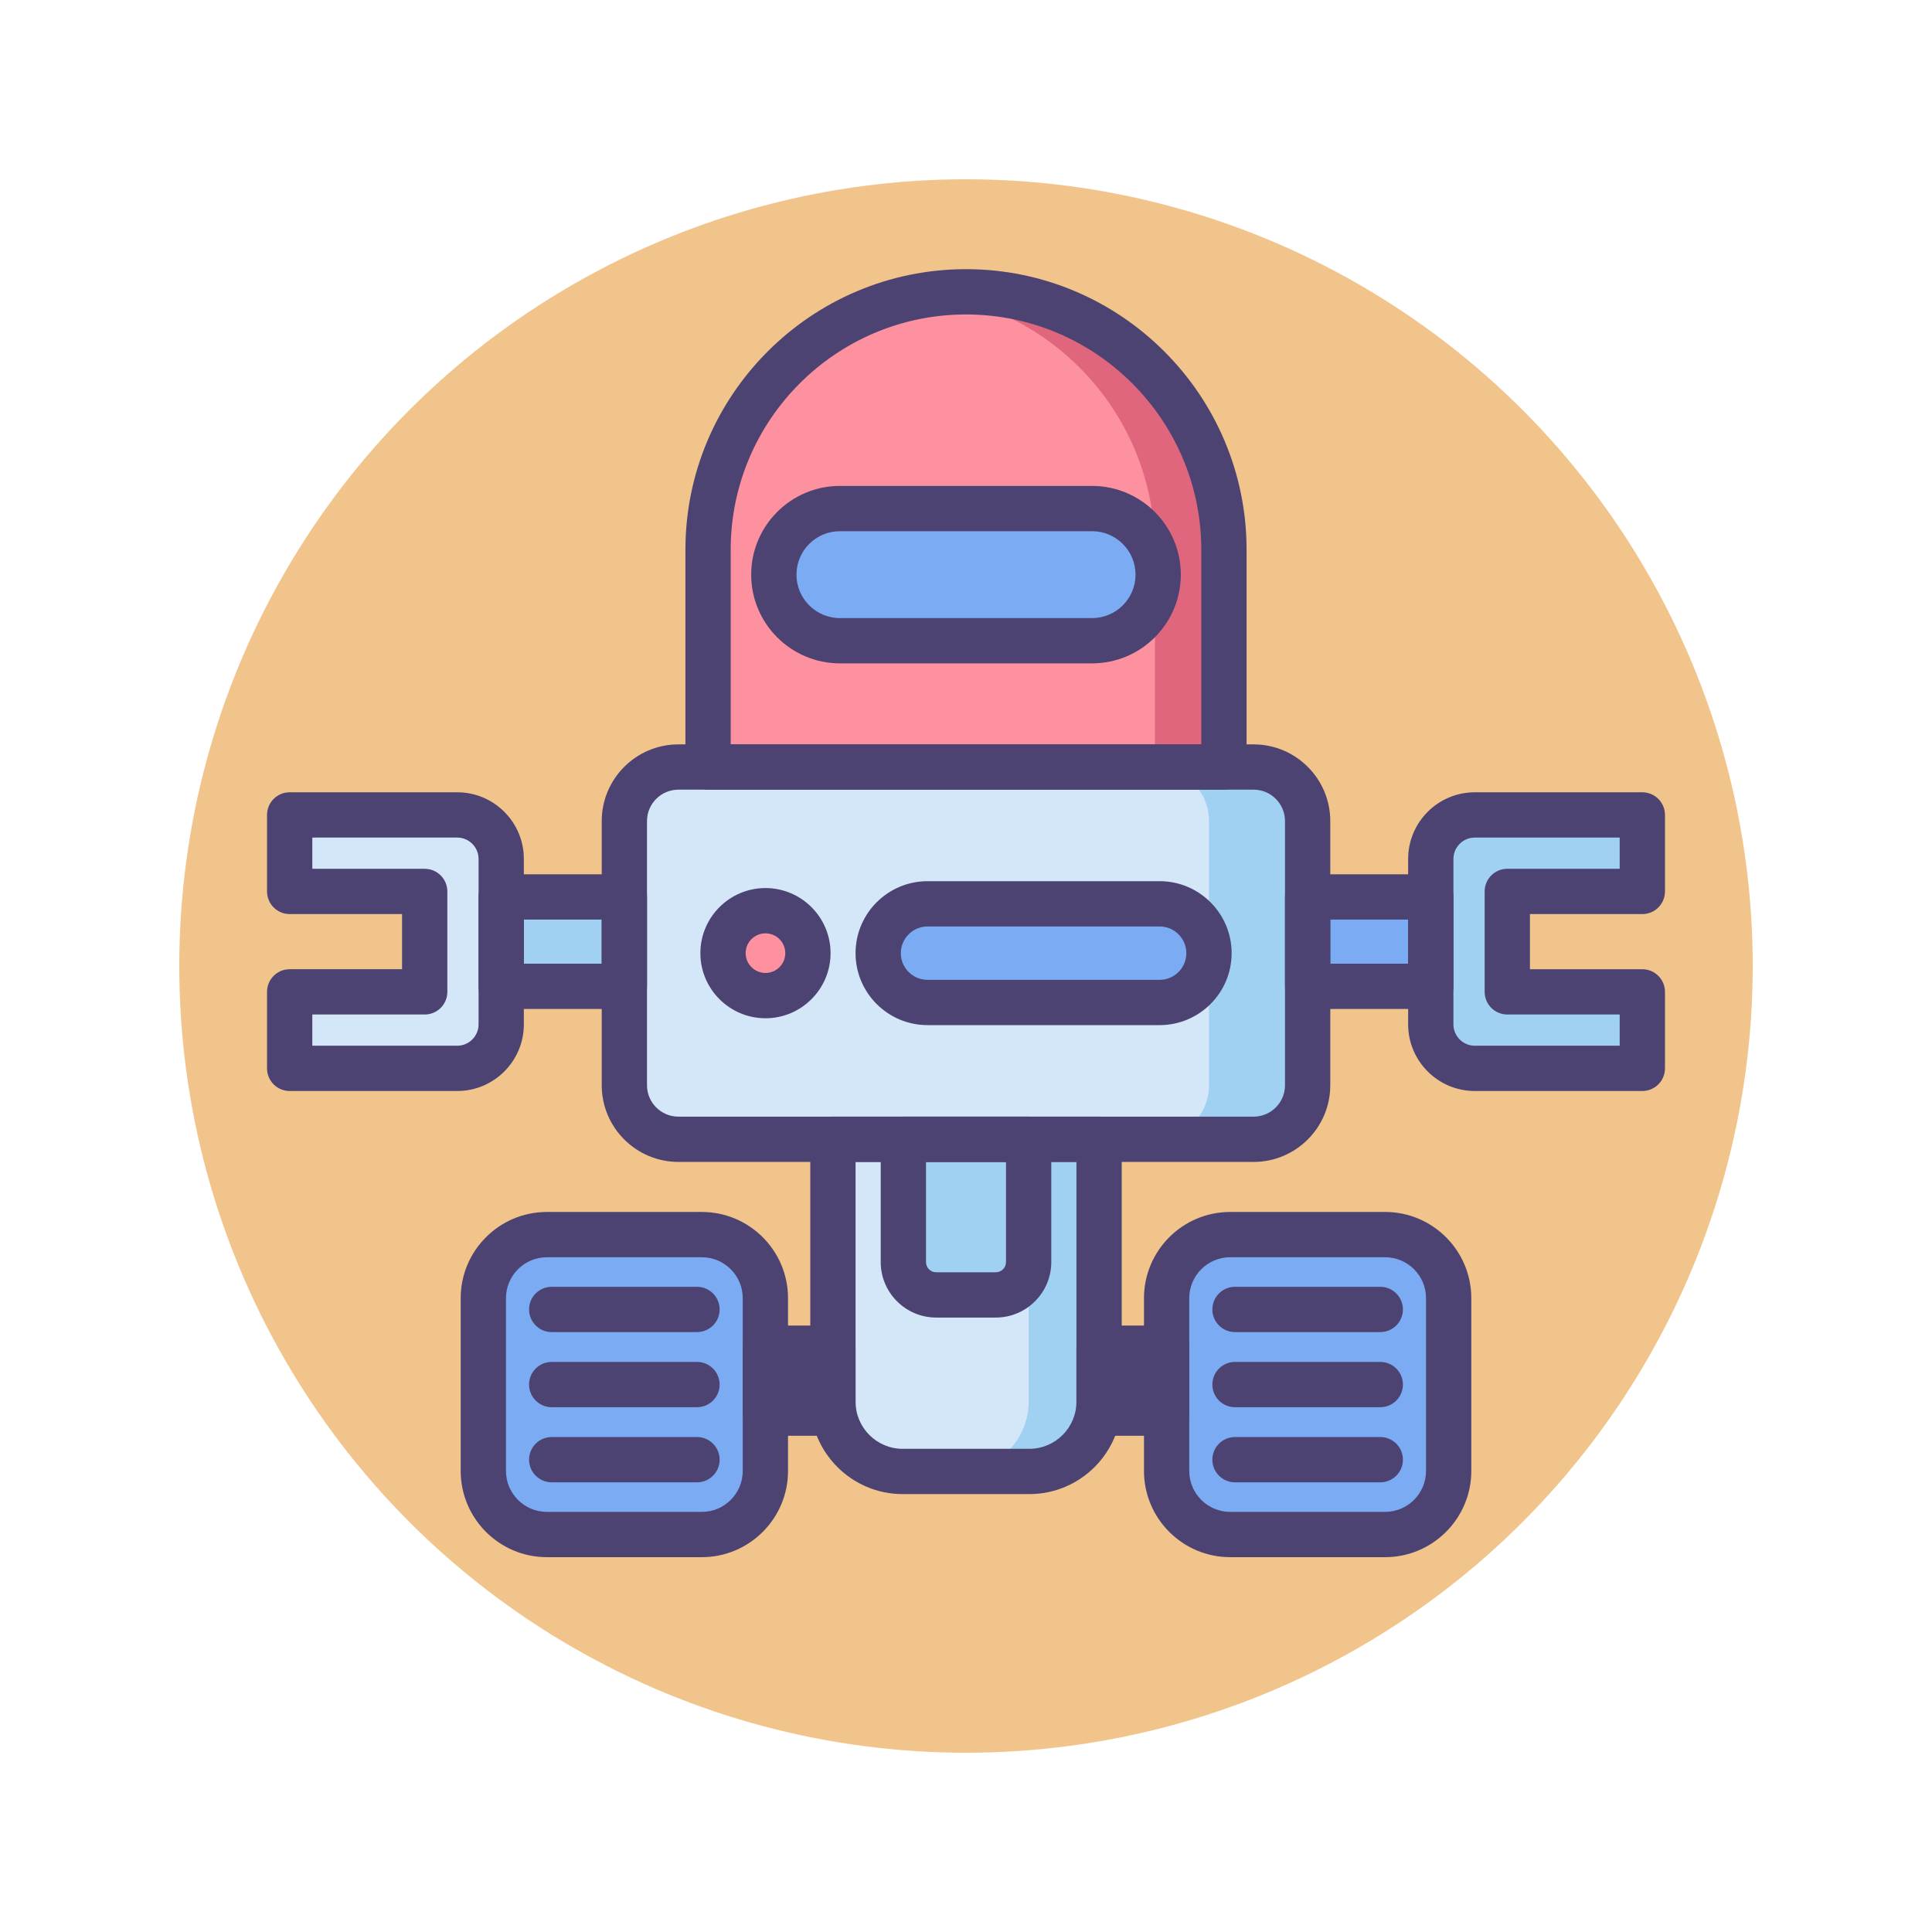 <?xml version="1.0" ?><!DOCTYPE svg  PUBLIC '-//W3C//DTD SVG 1.1//EN'  'http://www.w3.org/Graphics/SVG/1.1/DTD/svg11.dtd'><svg id="Icon_Set" style="enable-background:new 0 0 256 256;" version="1.1" viewBox="0 0 256 256" xml:space="preserve" xmlns="http://www.w3.org/2000/svg" xmlns:xlink="http://www.w3.org/1999/xlink"><style type="text/css">
	.st0{fill:#484771;}
	.st1{fill:#F1C48B;}
	.st2{fill:#FD919F;}
	.st3{fill:#E0667D;}
	.st4{fill:#504774;}
	.st5{fill:#A0D1F2;}
	.st6{fill:#D4E7F8;}
	.st7{fill:#7BABF3;}
	.st8{fill:#4C4372;}
	.st9{fill:#D5E6F7;}
	.st10{fill:#FFFFFF;}
</style><g><g><circle class="st1" cx="128" cy="128" r="104.245"/></g><g><path class="st2" d="M162.178,101.634H93.822v-28.79c0-18.876,15.302-34.178,34.178-34.178l0,0    c18.876,0,34.178,15.302,34.178,34.178V101.634z"/></g><g><path class="st6" d="M136.39,194.975h-16.78c-5.105,0-9.244-4.139-9.244-9.244v-34.77h35.268v34.77    C145.634,190.837,141.495,194.975,136.39,194.975z"/></g><g><path class="st6" d="M166.108,150.961H89.892c-3.955,0-7.161-3.206-7.161-7.161v-35.005c0-3.955,3.206-7.161,7.161-7.161h76.216    c3.955,0,7.161,3.206,7.161,7.161V143.8C173.269,147.755,170.063,150.961,166.108,150.961z"/></g><g><path class="st5" d="M136.301,150.961v34.77c0,5.105-4.139,9.244-9.244,9.244h9.333c5.105,0,9.244-4.139,9.244-9.244v-34.77    H136.301z"/></g><g><path class="st5" d="M131.949,171.583h-7.899c-2.403,0-4.351-1.948-4.351-4.351v-16.271h16.601v16.271    C136.301,169.635,134.352,171.583,131.949,171.583z"/></g><g><path class="st5" d="M166.108,101.634h-13.072c3.955,0,7.161,3.206,7.161,7.161V143.8c0,3.955-3.206,7.161-7.161,7.161h13.072    c3.955,0,7.161-3.206,7.161-7.161v-35.005C173.269,104.84,170.063,101.634,166.108,101.634z"/></g><g><path class="st7" d="M153.661,132.834h-30.76c-3.61,0-6.536-2.926-6.536-6.536l0,0c0-3.61,2.926-6.536,6.536-6.536h30.76    c3.61,0,6.536,2.926,6.536,6.536l0,0C160.197,129.907,157.271,132.834,153.661,132.834z"/></g><g><circle class="st2" cx="101.428" cy="126.298" r="5.626"/></g><g><path class="st3" d="M128,38.667L128,38.667c-1.551,0-3.075,0.113-4.571,0.313c16.713,2.235,29.607,16.54,29.607,33.864v28.79    h9.142v-28.79C162.178,53.968,146.876,38.667,128,38.667z"/></g><g><path class="st7" d="M144.707,84.9h-33.415c-4.836,0-8.756-3.92-8.756-8.756v0c0-4.836,3.92-8.756,8.756-8.756h33.415    c4.836,0,8.757,3.92,8.757,8.756v0C153.464,80.979,149.544,84.9,144.707,84.9z"/></g><g><rect class="st7" height="11.844" width="16.318" x="173.269" y="118.852"/></g><g><rect class="st5" height="11.844" width="16.318" x="66.413" y="118.852"/></g><g><g><path class="st5" d="M217.617,141.564h-22.201c-3.219,0-5.829-2.61-5.829-5.829v-21.923c0-3.219,2.61-5.829,5.829-5.829h22.201     v10.138h-17.892v13.306h17.892V141.564z"/></g></g><g><g><path class="st6" d="M38.383,107.983h22.201c3.219,0,5.829,2.61,5.829,5.829v21.923c0,3.219-2.61,5.829-5.829,5.829H38.383     v-10.138h17.892v-13.306H38.383V107.983z"/></g></g><g><path class="st7" d="M183.534,203.333h-20.529c-4.651,0-8.422-3.771-8.422-8.422v-22.898c0-4.651,3.771-8.422,8.422-8.422h20.529    c4.651,0,8.422,3.771,8.422,8.422v22.898C191.956,199.563,188.185,203.333,183.534,203.333z"/></g><g><path class="st7" d="M92.995,203.333H72.466c-4.651,0-8.422-3.771-8.422-8.422v-22.898c0-4.651,3.771-8.422,8.422-8.422h20.529    c4.651,0,8.422,3.771,8.422,8.422v22.898C101.417,199.563,97.647,203.333,92.995,203.333z"/></g><g><path class="st8" d="M162.178,104.634H93.822c-1.657,0-3-1.343-3-3V72.845c0-20.5,16.678-37.178,37.178-37.178    s37.178,16.678,37.178,37.178v28.789C165.178,103.291,163.835,104.634,162.178,104.634z M96.822,98.634h62.355V72.845    c0-17.191-13.986-31.178-31.178-31.178c-17.191,0-31.178,13.986-31.178,31.178V98.634z"/></g><g><path class="st8" d="M144.707,87.899h-33.415c-6.482,0-11.756-5.273-11.756-11.756c0-6.482,5.274-11.757,11.756-11.757h33.415    c6.482,0,11.757,5.274,11.757,11.757C156.464,82.626,151.189,87.899,144.707,87.899z M111.292,70.387    c-3.174,0-5.756,2.582-5.756,5.757c0,3.174,2.583,5.756,5.756,5.756h33.415c3.175,0,5.757-2.582,5.757-5.756    c0-3.175-2.582-5.757-5.757-5.757H111.292z"/></g><g><path class="st8" d="M166.108,153.961H89.892c-5.603,0-10.161-4.559-10.161-10.161v-35.004c0-5.604,4.558-10.162,10.161-10.162    h76.216c5.602,0,10.161,4.559,10.161,10.162V143.8C176.269,149.402,171.711,153.961,166.108,153.961z M89.892,104.634    c-2.294,0-4.161,1.867-4.161,4.162V143.8c0,2.295,1.867,4.161,4.161,4.161h76.216c2.295,0,4.161-1.866,4.161-4.161v-35.004    c0-2.295-1.866-4.162-4.161-4.162H89.892z"/></g><g><path class="st8" d="M131.949,174.583h-7.898c-4.054,0-7.352-3.298-7.352-7.351v-16.271c0-1.657,1.343-3,3-3h16.602    c1.657,0,3,1.343,3,3v16.271C139.301,171.285,136.003,174.583,131.949,174.583z M122.699,153.961v13.271    c0,0.745,0.606,1.351,1.352,1.351h7.898c0.745,0,1.352-0.605,1.352-1.351v-13.271H122.699z"/></g><g><path class="st8" d="M189.587,133.695h-16.317c-1.657,0-3-1.343-3-3v-11.844c0-1.657,1.343-3,3-3h16.317c1.657,0,3,1.343,3,3    v11.844C192.587,132.352,191.244,133.695,189.587,133.695z M176.269,127.695h10.317v-5.844h-10.317V127.695z"/></g><g><g><path class="st8" d="M217.617,144.564h-22.201c-4.868,0-8.829-3.961-8.829-8.829v-21.923c0-4.869,3.961-8.83,8.829-8.83h22.201     c1.657,0,3,1.343,3,3v10.139c0,1.657-1.343,3-3,3h-14.893v7.306h14.893c1.657,0,3,1.343,3,3v10.138     C220.617,143.222,219.274,144.564,217.617,144.564z M195.416,110.982c-1.56,0-2.829,1.27-2.829,2.83v21.923     c0,1.56,1.27,2.829,2.829,2.829h19.201v-4.138h-14.893c-1.657,0-3-1.343-3-3v-13.306c0-1.657,1.343-3,3-3h14.893v-4.139H195.416z     "/></g></g><g><path class="st8" d="M82.731,133.695H66.413c-1.657,0-3-1.343-3-3v-11.844c0-1.657,1.343-3,3-3h16.318c1.657,0,3,1.343,3,3v11.844    C85.731,132.352,84.388,133.695,82.731,133.695z M69.413,127.695h10.318v-5.844H69.413V127.695z"/></g><g><g><path class="st8" d="M60.583,144.564H38.383c-1.657,0-3-1.343-3-3v-10.138c0-1.657,1.343-3,3-3h14.892v-7.306H38.383     c-1.657,0-3-1.343-3-3v-10.139c0-1.657,1.343-3,3-3h22.201c4.868,0,8.829,3.961,8.829,8.83v21.923     C69.413,140.604,65.452,144.564,60.583,144.564z M41.383,138.564h19.201c1.56,0,2.829-1.27,2.829-2.829v-21.923     c0-1.561-1.269-2.83-2.829-2.83H41.383v4.139h14.892c1.657,0,3,1.343,3,3v13.306c0,1.657-1.343,3-3,3H41.383V138.564z"/></g></g><g><path class="st8" d="M183.534,206.333h-20.529c-6.298,0-11.422-5.124-11.422-11.422v-22.897c0-6.299,5.124-11.423,11.422-11.423    h20.529c6.298,0,11.422,5.124,11.422,11.423v22.897C194.956,201.209,189.832,206.333,183.534,206.333z M163.005,166.591    c-2.989,0-5.422,2.433-5.422,5.423v22.897c0,2.989,2.433,5.422,5.422,5.422h20.529c2.989,0,5.422-2.433,5.422-5.422v-22.897    c0-2.99-2.433-5.423-5.422-5.423H163.005z"/></g><g><path class="st8" d="M92.995,206.333H72.466c-6.298,0-11.422-5.124-11.422-11.422v-22.897c0-6.299,5.124-11.423,11.422-11.423    h20.529c6.298,0,11.422,5.124,11.422,11.423v22.897C104.417,201.209,99.293,206.333,92.995,206.333z M72.466,166.591    c-2.99,0-5.422,2.433-5.422,5.423v22.897c0,2.989,2.433,5.422,5.422,5.422h20.529c2.99,0,5.422-2.433,5.422-5.422v-22.897    c0-2.99-2.433-5.423-5.422-5.423H72.466z"/></g><g><path class="st8" d="M110.397,190.245h-8.98c-1.657,0-3-1.343-3-3v-8.604c0-1.657,1.343-3,3-3h8.949c1.657,0,3,1.343,3,3v7.761    c0,0.181,0.01,0.357,0.02,0.535l0.008,0.161c0.04,0.82-0.258,1.621-0.824,2.216C112.003,189.908,111.218,190.245,110.397,190.245z     M104.417,184.245h2.949v-2.604h-2.949V184.245z"/></g><g><path class="st8" d="M154.583,190.245h-8.981c-0.821,0-1.606-0.337-2.173-0.931c-0.565-0.595-0.863-1.396-0.823-2.216l0.008-0.161    c0.009-0.178,0.02-0.355,0.02-0.535v-7.761c0-1.657,1.343-3,3-3h8.949c1.657,0,3,1.343,3,3v8.604    C157.583,188.902,156.24,190.245,154.583,190.245z M148.634,184.245h2.949v-2.604h-2.949V184.245z"/></g><g><path class="st8" d="M110.366,186.402v-7.76h-8.949v8.604h8.98C110.384,186.965,110.366,186.687,110.366,186.402z"/></g><g><path class="st8" d="M145.634,178.642v7.76c0,0.285-0.018,0.563-0.032,0.843h8.98v-8.604H145.634z"/></g><g><path class="st8" d="M136.39,197.976h-16.78c-6.751,0-12.244-5.493-12.244-12.244v-34.77c0-1.657,1.343-3,3-3h35.268    c1.657,0,3,1.343,3,3v34.77C148.634,192.482,143.141,197.976,136.39,197.976z M113.366,153.961v31.77    c0,3.443,2.801,6.244,6.244,6.244h16.78c3.443,0,6.244-2.801,6.244-6.244v-31.77H113.366z"/></g><g><path class="st8" d="M101.428,134.924c-4.756,0-8.625-3.869-8.625-8.626c0-4.757,3.869-8.626,8.625-8.626    c4.756,0,8.626,3.869,8.626,8.626C110.054,131.055,106.185,134.924,101.428,134.924z M101.428,123.672    c-1.448,0-2.625,1.178-2.625,2.626c0,1.448,1.178,2.626,2.625,2.626c1.448,0,2.626-1.178,2.626-2.626    C104.054,124.85,102.876,123.672,101.428,123.672z"/></g><g><path class="st8" d="M153.661,135.834h-30.76c-5.258,0-9.536-4.278-9.536-9.536c0-5.258,4.278-9.536,9.536-9.536h30.76    c5.258,0,9.536,4.278,9.536,9.536C163.197,131.556,158.919,135.834,153.661,135.834z M122.901,122.762    c-1.95,0-3.536,1.586-3.536,3.536c0,1.95,1.586,3.536,3.536,3.536h30.76c1.95,0,3.536-1.586,3.536-3.536    c0-1.95-1.586-3.536-3.536-3.536H122.901z"/></g><g><path class="st8" d="M182.894,176.509h-19.25c-1.657,0-3-1.343-3-3c0-1.657,1.343-3,3-3h19.25c1.657,0,3,1.343,3,3    C185.894,175.166,184.552,176.509,182.894,176.509z"/></g><g><path class="st8" d="M182.894,186.462h-19.25c-1.657,0-3-1.343-3-3s1.343-3,3-3h19.25c1.657,0,3,1.343,3,3    S184.552,186.462,182.894,186.462z"/></g><g><path class="st8" d="M182.894,196.415h-19.25c-1.657,0-3-1.343-3-3c0-1.657,1.343-3,3-3h19.25c1.657,0,3,1.343,3,3    C185.894,195.072,184.552,196.415,182.894,196.415z"/></g><g><path class="st8" d="M92.356,176.509H73.105c-1.657,0-3-1.343-3-3c0-1.657,1.343-3,3-3h19.251c1.657,0,3,1.343,3,3    C95.356,175.166,94.013,176.509,92.356,176.509z"/></g><g><path class="st8" d="M92.356,186.462H73.105c-1.657,0-3-1.343-3-3s1.343-3,3-3h19.251c1.657,0,3,1.343,3,3    S94.013,186.462,92.356,186.462z"/></g><g><path class="st8" d="M92.356,196.415H73.105c-1.657,0-3-1.343-3-3c0-1.657,1.343-3,3-3h19.251c1.657,0,3,1.343,3,3    C95.356,195.072,94.013,196.415,92.356,196.415z"/></g></g></svg>
